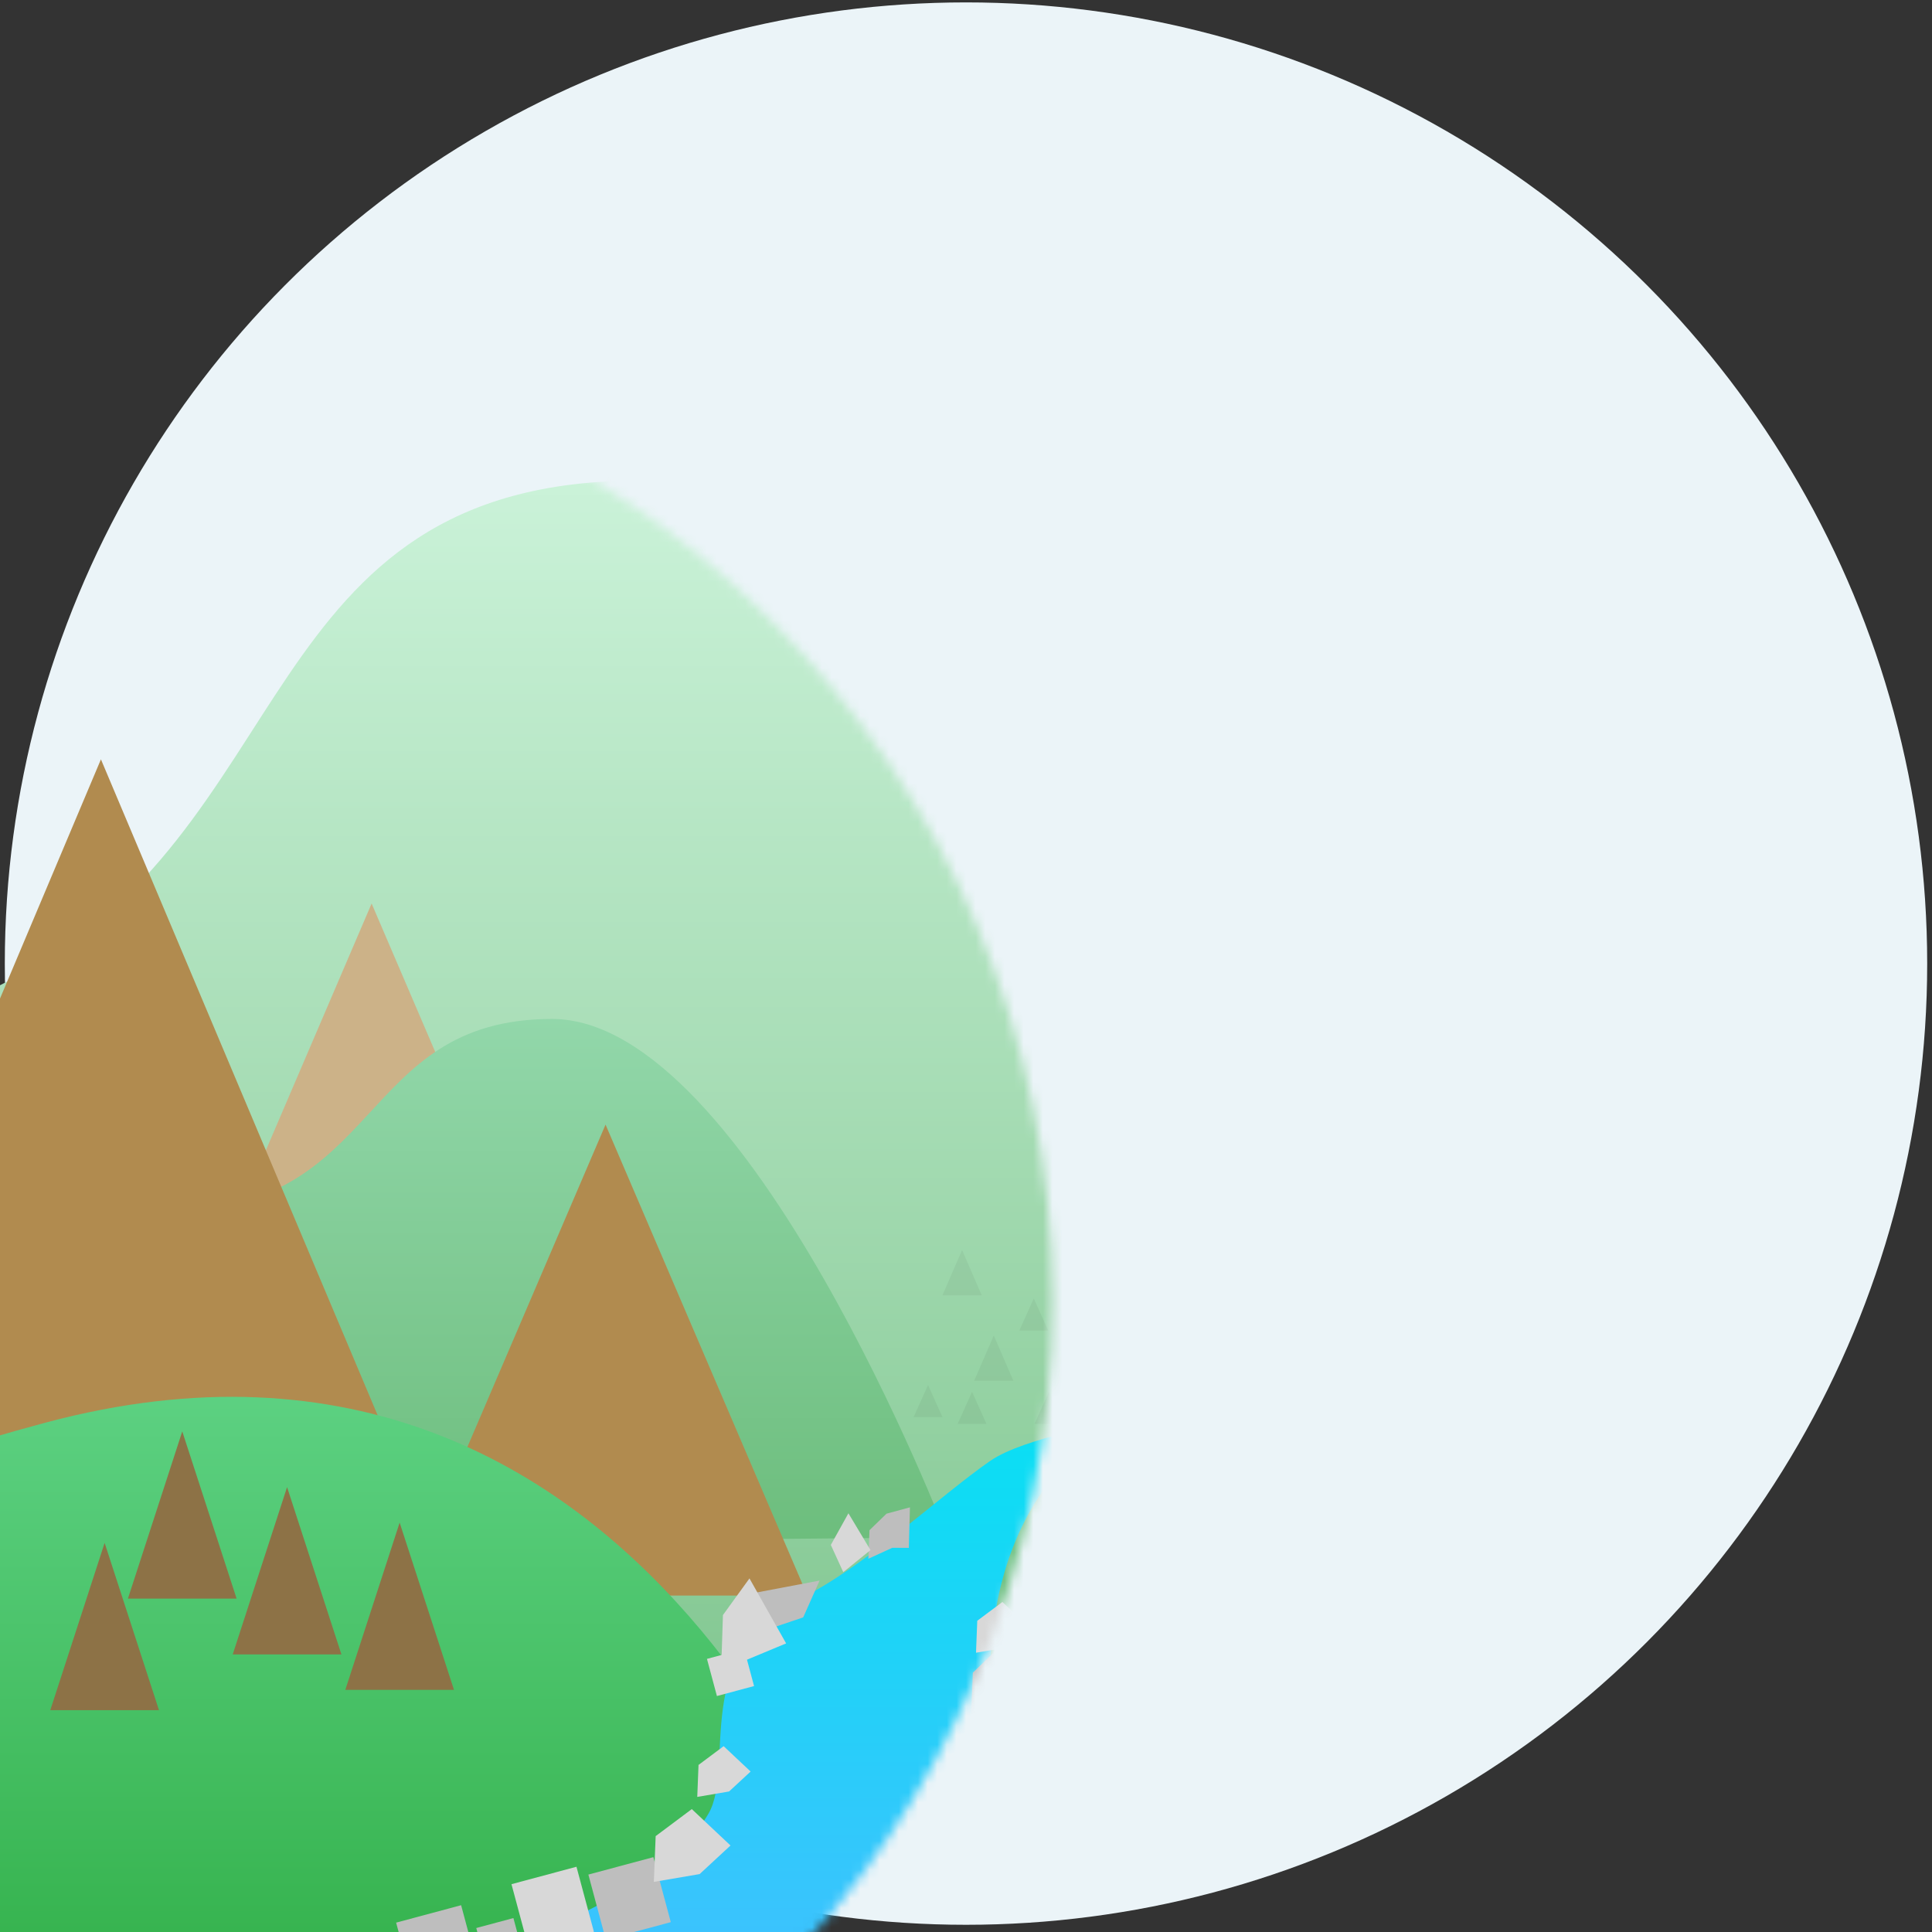 <svg width="201" height="201" viewBox="0 0 201 201" xmlns="http://www.w3.org/2000/svg" xmlns:xlink="http://www.w3.org/1999/xlink"><rect x="0" y="0" width="201" height="201" fill="#333333" stroke="none"/><defs><ellipse id="a" cx="100.5" cy="100.25" rx="100" ry="100"/><linearGradient x1="50%" y1="0%" x2="50%" y2="100%" id="c"><stop stop-color="#FBD161" offset="0%"/><stop stop-color="#F99337" offset="100%"/></linearGradient><linearGradient x1="50%" y1="0%" x2="50%" y2="100%" id="d"><stop stop-color="#CCF3DA" offset="0%"/><stop stop-color="#72BD81" offset="100%"/></linearGradient><linearGradient x1="50%" y1="0%" x2="50%" y2="100%" id="e"><stop stop-color="#92D7AA" offset="0%"/><stop stop-color="#6CBD7C" offset="100%"/></linearGradient><linearGradient x1="50%" y1="0%" x2="50%" y2="100%" id="f"><stop stop-color="#66D88E" offset="0%"/><stop stop-color="#37B450" offset="100%"/></linearGradient><linearGradient x1="50%" y1="0%" x2="50%" y2="100%" id="g"><stop stop-color="#09DFF3" offset="0%"/><stop stop-color="#44BEFF" offset="100%"/></linearGradient></defs><g fill="none" fill-rule="evenodd"><mask id="b" fill="#fff"><use xlink:href="#a"/></mask><use fill="#EBF4F8" xlink:href="#a"/><g transform="translate(-91 35)" mask="url(#b)"><g transform="translate(166)" fill="url(#c)"><ellipse opacity=".1" cx="43.5" cy="44" rx="62.559" ry="62.633"/><ellipse opacity=".1" cx="43.5" cy="44" rx="47.2" ry="47.255"/><ellipse opacity=".1" cx="43.5" cy="44" rx="32.961" ry="33"/><ellipse opacity=".15" cx="43.5" cy="44" rx="16.593" ry="16.612"/></g><path d="M91.902 67.037C122.46 51.663 117.067 15 157.512 15c26.963 0 38.648 52.037 53.927 52.037 15.27 0 18.11-55.178 55.72-26.018C304.76 70.17 313 172 313 172H20S53.667 86.274 91.902 67.037z" fill="url(#d)"/><path d="M108.663 108l21-49 21 49h-42z" fill="#CCB288"/><path d="M189.56 124.938S168.88 71.01 148.44 71.01c-20.44 0-17.44 20-40 20-34.173 0-42 17.623-42 33.928 0 1.305 123.12 0 123.12 0z" fill="url(#e)"/><path d="M61 140l40.5-96 40.5 96H61z" fill="#B18B4F"/><path d="M133 131l21-49 21 49h-42z" fill="#B18B4F"/><path d="M181.663 166.104s-22-70.25-86-53.077c-64 17.173-95 53.077-95 53.077h181z" fill="url(#f)"/><path d="M164.712 153.68c2.785-4.79-1.923-16.87 9.35-22.275 6.76-3.24 14.633-10.72 19.938-14.405 3.546-2.464 13-4 13-4l-4 3s-8.063 12.15-7.002 21.18c1.06 9.028 12.093 5.453 10.866 17.364C205.637 166.456 191.616 176 191.616 176H110s45.797-6.992 54.712-22.32z" fill="url(#g)"/><path d="M96.232 142.918l5.653-17.4 5.654 17.4H96.23z" fill="#8D7246"/><path d="M213 121l21-49 21 49h-42z" fill="#CCB288"/><path d="M240 113l28.5-67 28.5 67h-57z" fill="#CCB288"/><path d="M104.308 131.318l5.654-17.4 5.654 17.4h-11.308z" fill="#8D7246"/><circle fill="url(#c)" cx="209.5" cy="43.5" r="8.5"/><path d="M115.212 137.118l5.654-17.4 5.654 17.4h-11.308zM126.924 140.81l5.654-17.4 5.654 17.4h-11.308z" fill="#8D7246"/><path d="M192.348 108.654l2.042-4.71 2.042 4.71h-4.084zM198.63 113.138l1.5-3.34 1.5 3.34h-3zM197.05 103.43l1.5-3.34 1.5 3.34h-3zM201.63 107.138l1.5-3.34 1.5 3.34h-3zM186.05 112.43l1.5-3.34 1.5 3.34h-3zM190.63 113.138l1.5-3.34 1.5 3.34h-3zM209.05 105.43l2.5-3.34 2.5 3.34h-5zM214.916 101.193l2.042-4.71 2.042 4.71h-4.084zM189.05 99.76l2.042-4.71 2.042 4.71h-4.084zM201.942 100.963l2.042-4.71 2.042 4.71h-4.084z" opacity=".05" fill="#000"/><path d="M317.122 139.928S296.44 86 276 86s-17.44 20-40 20c-34.173 0-42 17.623-42 33.928 0 1.305 123.122 0 123.122 0z" fill="url(#e)"/><path d="M199 145.264l21-49 21 49h-42z" fill="#B18B4F"/><path d="M229.17 130.213l21-49 21 49h-42z" fill="#B18B4F"/><path d="M397 172.077s-43.6-71-98-71-98 45.043-98 71c0 2.077 196 0 196 0z" fill="url(#f)"/><path d="M196.213 144.026l2.856-2.766 3.9-1.048-.19 6.763-2.765.985-3-1.173-.81-2.76z" fill="#BEBEBE"/><path d="M192.213 139.025l2.857-2.766 3.905-1.05-.187 6.76-2.764-.02-3.998 1.827.187-4.76z" fill="#BEBEBE"/><path fill="#D8D8D8" d="M195.346 140.39l2.898-.778.777 2.898-2.89.777z"/><path d="M181.45 124.205l1.782-1.726 2.436-.66-.117 4.22-1.72-.01-2.49 1.14.12-2.97zM169.438 130.732l6.83-1.295-1.705 3.83-3.83 1.295-1.295-3.83zM152.212 160.026l6.762-1.813 1.813 6.762-6.762 1.813z" fill="#BEBEBE"/><path d="M200.213 144.025l4.762-1.813 2.245 2.298-1.432 4.465-4.762.812-.813-5.762zM194.213 167.026l6.762-1.813 1.813 6.762-6.762 1.813z" fill="#D8D8D8"/><path d="M203.55 148.586l3.864-2.036-.964 4.865-2.863 1.036-.036-3.86zM166.213 133.026l2.76-3.813 3.814 6.762-6.762 2.813.188-5.762zM159.213 156.025l3.76-2.812L167 157l-3.213 2.975-4.762.812.188-4.762zM163.662 148.627l2.623-1.96 2.806 2.638-2.24 2.075-3.31.566.13-3.32zM192.662 133.627l2.623-1.96 2.806 2.638-2.24 2.075-3.31.566.13-3.32zM177.438 125.732l1.83-3.295 2.294 3.83-2.83 2.295-1.294-2.83z" fill="#D8D8D8"/><path fill="#BEBEBE" d="M132.212 165.025l6.762-1.813 1.813 6.762-6.762 1.813zM140.55 165.586l3.864-1.036 1.036 3.864-3.864 1.036z"/><path fill="#D8D8D8" d="M144.213 161.025l6.762-1.813 1.813 6.762-6.762 1.813zM164.55 137.586l3.864-1.036 1.036 3.864-3.864 1.036z"/><path d="M210.24 151.783L214.067 140l3.83 11.783h-7.66zM231.342 140.103l2.83-8.706 2.828 8.706h-5.658zM264.342 110.103l2.83-8.706 2.828 8.706h-5.658zM232.342 127.718l3.83-11.783L240 127.718h-7.658z" fill="#8D7246"/></g></g></svg>